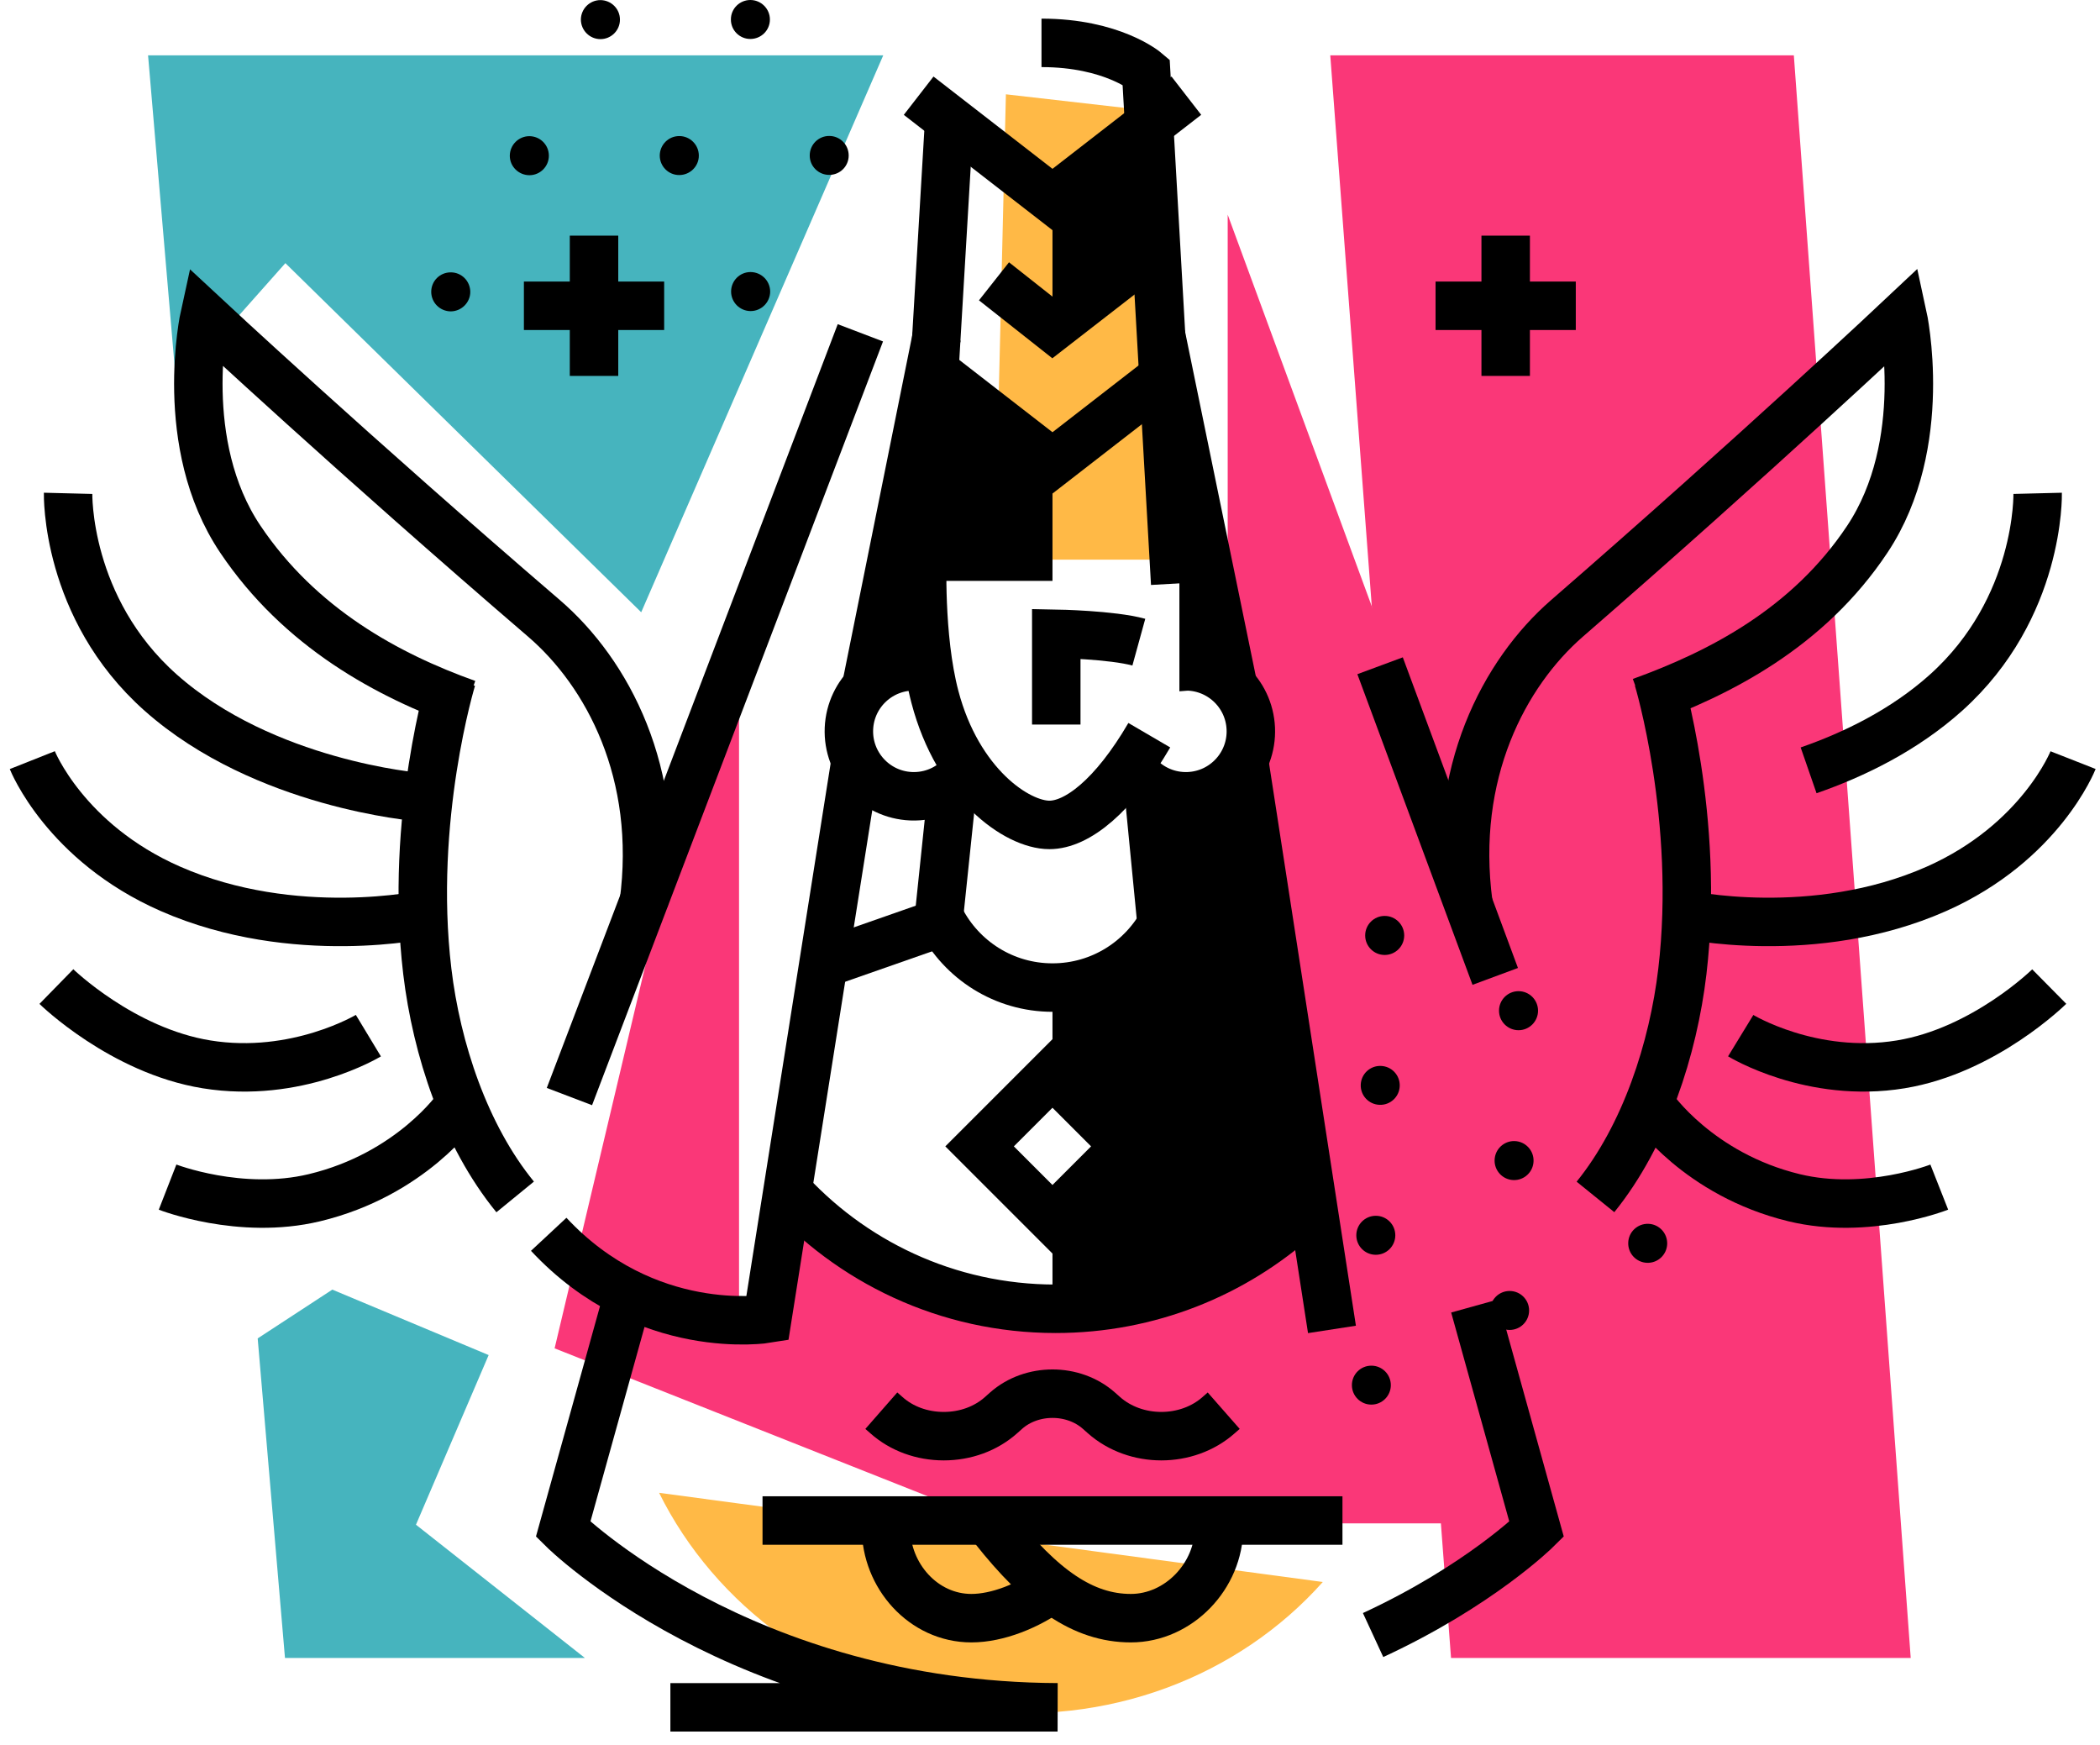 <svg width="130" height="108" viewBox="0 0 130 108" version="1.1" xmlns="http://www.w3.org/2000/svg" xmlns:xlink="http://www.w3.org/1999/xlink">
<g id="Canvas" fill="none">
<g id="Udmgirl">
<g id="Group">
<g id="Vector">
<path d="M 7.476 99.193L 2.74658e-06 -4.76837e-08L 28.697 -4.76837e-08L 35.932 99.193L 7.476 99.193Z" transform="translate(82.35 3.425)" fill="#FA3778"/>
</g>
<g id="Group_2">
<g id="Vector_2">
<path d="M 9.798 14.551L 14.298 4.051L 4.62 2.44141e-07L 1.2207e-07 3.019L 1.69 22.799L 20.257 22.799L 9.798 14.551Z" transform="translate(15.952 79.819)" fill="#46B4BE"/>
</g>
<g id="Vector_3">
<path d="M 8.5 12.862L 30.528 34.469L 45.511 -4.76837e-08L -1.297e-07 -4.76837e-08L 1.749 20.467L 8.5 12.862Z" transform="translate(9.166 3.425)" fill="#46B4BE"/>
</g>
</g>
<g id="Vector_4">
<path d="M 62.417 81L 65.299 68.594L 56.94 41.504L 41.667 -2.97546e-07L 41.667 24.06L 42.939 31.6L 40.864 35.956L 37.166 35.635L 38.292 48.015L 35.237 56.214L 31.335 67.666L 22.668 66.333L 14.668 60.666L 14 66.333L 11.417 68L 11.417 25.105L 7.667 37.833L 6.40869e-07 70.167L 27.335 81L 62.417 81Z" transform="translate(34.333 13.287)" fill="#FA3778"/>
</g>
<g id="Vector_5">
<path d="M -8.54492e-07 -3.35693e-06C 3.46 6.979 10.472 12.245 19.112 13.407C 27.752 14.567 35.908 11.337 41.086 5.52L -8.54492e-07 -3.35693e-06Z" transform="translate(40.801 92.395)" fill="#FFB946"/>
</g>
<g id="Vector_6">
<path d="M 0.686 -1.06812e-07L 9.15527e-08 28.801L 11.135 28.801L 9.127 0.964L 0.686 -1.06812e-07Z" transform="translate(61.584 5.837)" fill="#FFB946"/>
</g>
<g id="Group_3">
<g id="Vector_7">
<path d="M 3.29099e-05 1.208C -0.002 1.877 0.541 2.413 1.205 2.412C 1.875 2.411 2.416 1.874 2.415 1.206C 2.415 0.542 1.868 0 1.205 0C 0.541 0 -0.005 0.54 3.29099e-05 1.208Z" transform="translate(45.246 0)" fill="black"/>
</g>
<g id="Vector_8">
<path d="M 9.15527e-08 1.209C 0.005 1.873 0.543 2.415 1.213 2.416C 1.874 2.415 2.422 1.876 2.418 1.209C 2.421 0.541 1.873 0.001 1.205 0C 0.539 0.004 0.002 0.546 9.15527e-08 1.209Z" transform="translate(35.959 0.006)" fill="black"/>
</g>
<g id="Vector_9">
<path d="M -1.2207e-07 1.207C 0.001 1.874 0.544 2.413 1.206 2.415C 1.876 2.417 2.417 1.871 2.419 1.209C 2.417 0.538 1.872 0.003 1.203 -6.56128e-07C 0.54 -6.56128e-07 0.001 0.538 -1.2207e-07 1.207Z" transform="translate(45.258 16.838)" fill="black"/>
</g>
<g id="Vector_10">
<path d="M 1.64795e-06 1.208C 0.001 1.877 0.54 2.415 1.204 2.416C 1.874 2.415 2.418 1.874 2.415 1.206C 2.419 0.538 1.874 0.001 1.206 6.71387e-07C 0.537 0.002 0.001 0.54 1.64795e-06 1.208Z" transform="translate(35.977 16.846)" fill="black"/>
</g>
<g id="Vector_11">
<path d="M 1.54438e-06 1.207C 0.002 1.872 0.54 2.411 1.211 2.415C 1.873 2.409 2.418 1.869 2.418 1.208C 2.413 0.534 1.875 -0.002 1.206 5.92973e-06C 0.537 5.92973e-06 -0.001 0.536 1.54438e-06 1.207Z" transform="translate(26.695 16.857)" fill="black"/>
</g>
<g id="Vector_12">
<path d="M 2.17079e-05 1.21C -0.004 1.874 0.543 2.412 1.206 2.41C 1.877 2.411 2.416 1.871 2.412 1.205C 2.409 0.536 1.872 -0.002 1.206 5.52001e-06C 0.54 -0.002 -0.002 0.539 2.17079e-05 1.21Z" transform="translate(50.126 8.415)" fill="black"/>
</g>
<g id="Vector_13">
<path d="M -4.88281e-07 1.209C 0.001 1.876 0.541 2.414 1.206 2.412C 1.875 2.412 2.421 1.872 2.419 1.209C 2.419 0.538 1.869 -0.003 1.21 1.23481e-05C 0.541 -0.003 0.001 0.542 -4.88281e-07 1.209Z" transform="translate(40.842 8.422)" fill="black"/>
</g>
<g id="Vector_14">
<path d="M 4.73022e-07 1.214C 4.73022e-07 1.878 0.547 2.413 1.212 2.416C 1.878 2.416 2.418 1.877 2.419 1.21C 2.419 0.539 1.876 0.001 1.209 4.50134e-07C 0.542 0.003 0.002 0.544 4.73022e-07 1.214Z" transform="translate(31.559 8.428)" fill="black"/>
</g>
</g>
<g id="Group_4">
<g id="Vector_15">
<path d="M -1.19019e-06 1.34277e-06C 2.962 3.746 5.532 5.587 8.502 5.587C 11.472 5.587 13.959 2.967 13.959 1.34277e-06" stroke-width="3" stroke-miterlimit="10" transform="translate(61.503 94.567)" stroke="black"/>
</g>
<g id="Vector_16">
<path d="M 10.321 3.72C 8.798 4.836 6.898 5.587 5.287 5.587C 2.317 5.587 1.12915e-06 2.967 1.12915e-06 1.34277e-06" stroke-width="3" stroke-miterlimit="10" transform="translate(54.846 94.567)" stroke="black"/>
</g>
</g>
<g id="Vector_17">
<path d="M -8.8501e-07 1.052L 0.313 1.326C 1.255 2.167 2.519 2.629 3.864 2.629C 5.21 2.629 6.471 2.167 7.415 1.326L 7.722 1.052C 9.309 -0.351 11.885 -0.351 13.471 1.052L 13.78 1.326C 15.741 3.062 18.923 3.065 20.883 1.326L 21.195 1.052" stroke-width="3" stroke-miterlimit="10" transform="translate(54.558 86.26)" stroke="black"/>
</g>
<g id="Vector_18">
<path d="M -9.76563e-07 6.10352e-07L 35.901 6.10352e-07" stroke-width="3" stroke-miterlimit="10" transform="translate(47.204 94.11)" stroke="black"/>
</g>
<g id="Vector_19">
<path d="M 1.695 1.18256e-07L 1.09863e-06 28.65" stroke-width="3" stroke-miterlimit="10" transform="translate(57.103 6.801)" stroke="black"/>
</g>
<g id="Vector_20">
<path d="M -6.10352e-08 0.002L 8.285 6.427L 16.571 3.8147e-09" stroke-width="3" stroke-miterlimit="10" transform="translate(56.869 5.921)" stroke="black"/>
</g>
<g id="Vector_21">
<path d="M -1.86157e-06 2.387L 3.622 5.247L 10.386 1.67847e-07" stroke-width="3" stroke-miterlimit="10" transform="translate(61.532 15.024)" stroke="black"/>
</g>
<g id="Vector_22">
<path d="M 9.15527e-07 0.001L 7.384 5.728L 14.769 8.8501e-07" stroke-width="3" stroke-miterlimit="10" transform="translate(57.77 22.922)" stroke="black"/>
</g>
<g id="Vector_23">
<path d="M 18.011 9.30786e-07L 4.57764e-07 47.271" stroke-width="3" stroke-miterlimit="10" transform="translate(35.25 20.599)" stroke="black"/>
</g>
<g id="Vector_24">
<path d="M 2.38037e-06 1.28174e-06L 7.128 19.227" stroke-width="3" stroke-miterlimit="10" transform="translate(85.434 41.206)" stroke="black"/>
</g>
<g id="Vector_25">
<path d="M 4.193 0.004C 1.973 -0.09 0.099 1.631 0.004 3.85C -0.089 6.069 1.633 7.944 3.85 8.039C 5.097 8.092 6.231 7.574 7.006 6.719" stroke-width="3" stroke-miterlimit="10" transform="translate(52.549 41.243)" stroke="black"/>
</g>
<g id="Vector_26">
<path d="M 0.019 -1.2207e-06C 0.019 -1.2207e-06 -0.192 4.998 0.792 8.731C 2.208 14.115 5.865 16.652 7.879 16.652C 9.587 16.652 11.852 14.882 14.063 11.099" stroke-width="3" stroke-miterlimit="10" transform="translate(57.084 34.405)" stroke="black"/>
</g>
<g id="Vector_27">
<path d="M 3.841 -3.66211e-07L 5.18799e-07 13.816C 5.18799e-07 13.816 11.031 24.759 30.609 24.838L 6.639 24.838" stroke-width="3" stroke-miterlimit="10" transform="translate(34.861 80.834)" stroke="black"/>
</g>
<g id="Vector_28">
<path d="M 8.251 5.49316e-07L 3.05176e-07 2.888" stroke-width="3" stroke-miterlimit="10" transform="translate(50.285 56.999)" stroke="black"/>
</g>
<g id="Vector_29">
<path d="M 0.926 1.0376e-06L 1.40381e-06 8.872" stroke-width="3" stroke-miterlimit="10" transform="translate(58.033 48.762)" stroke="black"/>
</g>
<g id="Vector_30">
<path d="M -1.70898e-06 -7.93457e-07C 4.127 4.645 10.145 7.573 16.848 7.573C 22.63 7.573 27.902 5.394 31.889 1.813" stroke-width="3" stroke-miterlimit="10" transform="translate(48.497 73.432)" stroke="black"/>
</g>
<g id="Vector_31">
<path d="M 1.61743e-06 3.96729e-07C 1.294 2.504 3.907 4.215 6.92 4.215C 9.934 4.215 12.545 2.504 13.84 3.96729e-07" stroke-width="3" stroke-miterlimit="10" transform="translate(58.234 56.909)" stroke="black"/>
</g>
<g id="Group_5">
<g id="Group_6">
<g id="Vector_32">
<path d="M 1.243 0C 0.574 -0.018 0.019 0.506 0.001 1.17C -0.02 1.84 0.504 2.393 1.171 2.414C 1.838 2.434 2.394 1.91 2.413 1.242C 2.43 0.576 1.91 0.02 1.243 0Z" transform="translate(100.794 75.746)" fill="black"/>
</g>
<g id="Vector_33">
<path d="M 1.205 2.41C 1.871 2.41 2.41 1.871 2.41 1.205C 2.41 0.539 1.871 0 1.205 0C 0.539 0 3.41797e-06 0.539 3.41797e-06 1.205C 3.41797e-06 1.871 0.539 2.41 1.205 2.41Z" transform="translate(101.071 66.471)" fill="black"/>
</g>
</g>
<g id="Group_7">
<g id="Vector_34">
<path d="M 1.205 2.41C 1.871 2.41 2.41 1.871 2.41 1.205C 2.41 0.539 1.871 0 1.205 0C 0.539 0 0 0.539 0 1.205C 0 1.871 0.539 2.41 1.205 2.41Z" transform="translate(83.689 84.526)" fill="black"/>
</g>
<g id="Vector_35">
<path d="M 1.207 2.414C 1.874 2.414 2.414 1.874 2.414 1.207C 2.414 0.54 1.874 0 1.207 0C 0.54 0 2.2583e-06 0.54 2.2583e-06 1.207C 2.2583e-06 1.874 0.54 2.414 1.207 2.414Z" transform="translate(83.962 75.249)" fill="black"/>
</g>
<g id="Vector_36">
<path d="M 1.243 0.001C 0.577 -0.02 0.022 0.501 0.001 1.169C -0.019 1.837 0.506 2.391 1.173 2.409C 1.839 2.429 2.396 1.909 2.415 1.239C 2.434 0.573 1.911 0.019 1.243 0.001Z" transform="translate(84.235 65.973)" fill="black"/>
</g>
<g id="Vector_37">
<path d="M 1.208 2.416C 1.875 2.416 2.416 1.875 2.416 1.208C 2.416 0.541 1.875 0 1.208 0C 0.541 0 0 0.541 0 1.208C 0 1.875 0.541 2.416 1.208 2.416Z" transform="translate(84.511 56.69)" fill="black"/>
</g>
</g>
<g id="Group_8">
<g id="Vector_38">
<path d="M 1.206 2.412C 1.872 2.412 2.412 1.872 2.412 1.206C 2.412 0.54 1.872 0 1.206 0C 0.54 0 0 0.54 0 1.206C 0 1.872 0.54 2.412 1.206 2.412Z" transform="translate(92.247 79.903)" fill="black"/>
</g>
<g id="Vector_39">
<path d="M 1.243 0.001C 0.576 -0.019 0.02 0.507 0.001 1.175C -0.019 1.837 0.504 2.396 1.172 2.415C 1.839 2.435 2.394 1.909 2.412 1.245C 2.433 0.579 1.91 0.022 1.243 0.001Z" transform="translate(92.522 70.624)" fill="black"/>
</g>
<g id="Vector_40">
<path d="M 1.208 2.416C 1.875 2.416 2.416 1.875 2.416 1.208C 2.416 0.541 1.875 0 1.208 0C 0.541 0 0 0.541 0 1.208C 0 1.875 0.541 2.416 1.208 2.416Z" transform="translate(92.796 61.347)" fill="black"/>
</g>
</g>
</g>
<g id="Vector_41">
<path d="M -2.86865e-06 5.617L -2.86865e-06 1.7395e-06C -2.86865e-06 1.7395e-06 3.444 0.061 5.111 0.52" stroke-width="3" stroke-miterlimit="10" transform="translate(65.388 39.226)" stroke="black"/>
</g>
<g id="Vector_42">
<path d="M 27.569 36.38C 28.656 28.301 25.322 22.089 21.397 18.715C 9.637 8.616 0.385 -2.44141e-07 0.385 -2.44141e-07C 0.385 -2.44141e-07 -1.365 7.914 2.599 13.814C 6.294 19.314 11.731 22.248 16.639 24.002" stroke-width="3" stroke-miterlimit="10" transform="translate(12.277 19.556)" stroke="black"/>
</g>
<g id="Vector_43">
<path d="M 21.67 18.792C 21.67 18.792 12.144 18.028 5.733 12.336C -0.178 7.086 0.001 3.96729e-07 0.001 3.96729e-07" stroke-width="3" stroke-miterlimit="10" transform="translate(4.215 30.534)" stroke="black"/>
</g>
<g id="Vector_44">
<path d="M -1.90735e-08 8.8501e-07C -1.90735e-08 8.8501e-07 2.026 5.104 8.55 7.966C 16.232 11.333 24.384 9.536 24.384 9.536" stroke-width="3" stroke-miterlimit="10" transform="translate(2 47.047)" stroke="black"/>
</g>
<g id="Vector_45">
<path d="M -8.2016e-08 2.74658e-07C -8.2016e-08 2.74658e-07 4.06 3.967 9.296 4.815C 14.875 5.719 19.313 3.038 19.313 3.038" stroke-width="3" stroke-miterlimit="10" transform="translate(3.491 61.062)" stroke="black"/>
</g>
<g id="Vector_46">
<path d="M 5.34058e-08 4.946C 5.34058e-08 4.946 4.5 6.701 9.08 5.605C 15.093 4.166 17.961 -1.2207e-07 17.961 -1.2207e-07" stroke-width="3" stroke-miterlimit="10" transform="translate(10.374 68.528)" stroke="black"/>
</g>
<g id="Vector_47">
<path d="M 1.798 -1.12915e-06C 1.798 -1.12915e-06 -0.848 8.648 0.28 18.111C 0.851 22.899 2.606 28.265 5.719 32.073" stroke-width="3" stroke-miterlimit="10" transform="translate(26.172 42.009)" stroke="black"/>
</g>
<g id="Group_9">
<g id="Vector_48">
<path d="M 0.206 36.38C -0.868 28.301 2.43 22.089 6.311 18.715C 17.942 8.616 27.093 -2.44141e-07 27.093 -2.44141e-07C 27.093 -2.44141e-07 28.823 7.914 24.902 13.814C 21.248 19.314 15.751 22.123 10.895 23.877" stroke-width="3" stroke-miterlimit="10" transform="translate(90.695 19.556)" stroke="black"/>
</g>
<g id="Vector_49">
<path d="M 2.80762e-06 17.145C 2.777 16.182 5.903 14.675 8.509 12.336C 14.356 7.086 14.179 3.96729e-07 14.179 3.96729e-07" stroke-width="3" stroke-miterlimit="10" transform="translate(111.961 30.534)" stroke="black"/>
</g>
<g id="Vector_50">
<path d="M 24.116 8.8501e-07C 24.116 8.8501e-07 22.112 5.104 15.66 7.966C 8.062 11.333 -4.88281e-07 9.536 -4.88281e-07 9.536" stroke-width="3" stroke-miterlimit="10" transform="translate(104.217 47.047)" stroke="black"/>
</g>
<g id="Vector_51">
<path d="M 19.099 2.74658e-07C 19.099 2.74658e-07 15.084 3.967 9.906 4.815C 4.388 5.719 -1.2207e-07 3.038 -1.2207e-07 3.038" stroke-width="3" stroke-miterlimit="10" transform="translate(107.758 61.062)" stroke="black"/>
</g>
<g id="Vector_52">
<path d="M 17.764 4.946C 17.764 4.946 13.313 6.701 8.784 5.605C 2.837 4.166 -2.44141e-07 -1.2207e-07 -2.44141e-07 -1.2207e-07" stroke-width="3" stroke-miterlimit="10" transform="translate(102.286 68.528)" stroke="black"/>
</g>
<g id="Vector_53">
<path d="M 3.879 -1.12915e-06C 3.879 -1.12915e-06 6.496 8.648 5.38 18.111C 4.815 22.899 3.08 28.265 2.56348e-06 32.073" stroke-width="3" stroke-miterlimit="10" transform="translate(98.767 42.009)" stroke="black"/>
</g>
</g>
<g id="Group_10">
<g id="Vector_54">
<path d="M -7.32422e-07 3.8147e-08L -7.32422e-07 8.682" stroke-width="3" stroke-miterlimit="10" transform="translate(36.773 14.585)" stroke="black"/>
</g>
<g id="Vector_55">
<path d="M -3.35693e-07 5.95093e-07L 8.683 5.95093e-07" stroke-width="3" stroke-miterlimit="10" transform="translate(32.432 18.926)" stroke="black"/>
</g>
</g>
<g id="Vector_56">
<path d="M 1.15967e-06 4.88281e-07L 6.381 4.88281e-07L 6.381 6.381L 1.15967e-06 6.381L 1.15967e-06 4.88281e-07Z" stroke-width="3" stroke-miterlimit="10" transform="matrix(0.707 -0.707 0.707 0.707 60.641 70.953)" stroke="black"/>
</g>
<g id="Vector_57">
<path d="M 2.172 1.64795e-06L 1.46484e-06 7.717L 4.101 7.717L 2.172 1.64795e-06Z" transform="translate(53.894 32.122)" fill="black"/>
</g>
<g id="Vector_58">
<path d="M 19.034 -4.27246e-07L 13.532 34.772C 13.532 34.772 6.032 36.022 -1.0376e-06 29.547" stroke-width="3" stroke-miterlimit="10" transform="translate(33.968 46.848)" stroke="black"/>
</g>
<g id="Vector_59">
<path d="M 4.342 1.06812e-07L 3.35693e-07 21.543" stroke-width="3" stroke-miterlimit="10" transform="translate(53.653 20.788)" stroke="black"/>
</g>
<g id="Vector_60">
<path d="M 3.05176e-08 1.16348e-07C 4.385 1.16348e-07 6.477 1.787 6.477 1.787L 8.277 33.467" stroke-width="3" stroke-miterlimit="10" transform="translate(64.473 2.653)" stroke="black"/>
</g>
<g id="Vector_61">
<path d="M 2.813 0.004C 5.033 -0.09 6.908 1.631 7.003 3.85C 7.098 6.069 5.376 7.944 3.158 8.039C 1.912 8.092 0.775 7.574 -1.40381e-06 6.719" stroke-width="3" stroke-miterlimit="10" transform="translate(70.427 41.243)" stroke="black"/>
</g>
<g id="Vector_62">
<path d="M 3.72314e-06 20.365C 6.599 17.311 10.121 13.816 10.121 13.816L 6.279 -3.66211e-07" stroke-width="3" stroke-miterlimit="10" transform="translate(85.001 80.834)" stroke="black"/>
</g>
<g id="Vector_63">
<path d="M 3.41797e-06 5.49316e-07L 8.253 2.888" stroke-width="3" stroke-miterlimit="10" transform="translate(71.446 56.999)" stroke="black"/>
</g>
<g id="Vector_64">
<path d="M -3.35693e-06 -1.06812e-06L 0.95 9.764" stroke-width="3" stroke-miterlimit="10" transform="translate(71 47.87)" stroke="black"/>
</g>
<g id="Group_11">
<g id="Vector_65">
<path d="M -3.72314e-06 3.8147e-08L -3.72314e-06 8.682" stroke-width="3" stroke-miterlimit="10" transform="translate(93.209 14.585)" stroke="black"/>
</g>
<g id="Vector_66">
<path d="M 8.681 5.95093e-07L 4.88281e-07 5.95093e-07" stroke-width="3" stroke-miterlimit="10" transform="translate(88.868 18.926)" stroke="black"/>
</g>
</g>
<g id="Vector_67">
<path d="M 2.171 9.76563e-07L 3.196 8.386L -1.2207e-06 8.636L -1.2207e-06 0.543L 2.171 9.76563e-07Z" transform="translate(73.01 34.151)" fill="black"/>
</g>
<g id="Vector_68">
<path d="M 5.945 -7.93457e-07L 3 1.438L -3.35693e-06 0.563L 1 9.063L 8.116 11.814L 5.945 -7.93457e-07Z" transform="translate(70.625 47.557)" fill="black"/>
</g>
<g id="Vector_69">
<path d="M -5.49316e-07 -4.27246e-07L 5.474 35.434" stroke-width="3" stroke-miterlimit="10" transform="translate(76.981 46.848)" stroke="black"/>
</g>
<g id="Vector_70">
<path d="M -3.35693e-06 8.39233e-07L 4.458 21.709" stroke-width="3" stroke-miterlimit="10" transform="translate(71.875 20.745)" stroke="black"/>
</g>
<g id="Vector_71">
<path d="M 3.60107e-06 4.214L 3.60107e-06 8.25L 4.577 13.715L 3.60107e-06 18.71L 3.60107e-06 24.095C 3.60107e-06 24.095 10.846 23.877 15.679 17.21L 13.901 3.105L 6.921 5.83412e-08C 6.92 -0.001 6.033 3.554 3.60107e-06 4.214Z" transform="translate(65.154 56.91)" fill="black"/>
</g>
<g id="Vector_72">
<path d="M 1.23 4.73022e-07L 8.051 5.196L 8.051 12.5L 1.09863e-06 12.5L 1.23 4.73022e-07Z" transform="translate(57.103 23.454)" fill="black"/>
</g>
<g id="Vector_73">
<path d="M 3.60107e-06 4.228L 3.60107e-06 12.151L 5.846 8L 5.596 -1.14441e-07L 3.60107e-06 4.228Z" transform="translate(65.154 8.12)" fill="black"/>
</g>
</g>
</g>
</g>
</svg>

